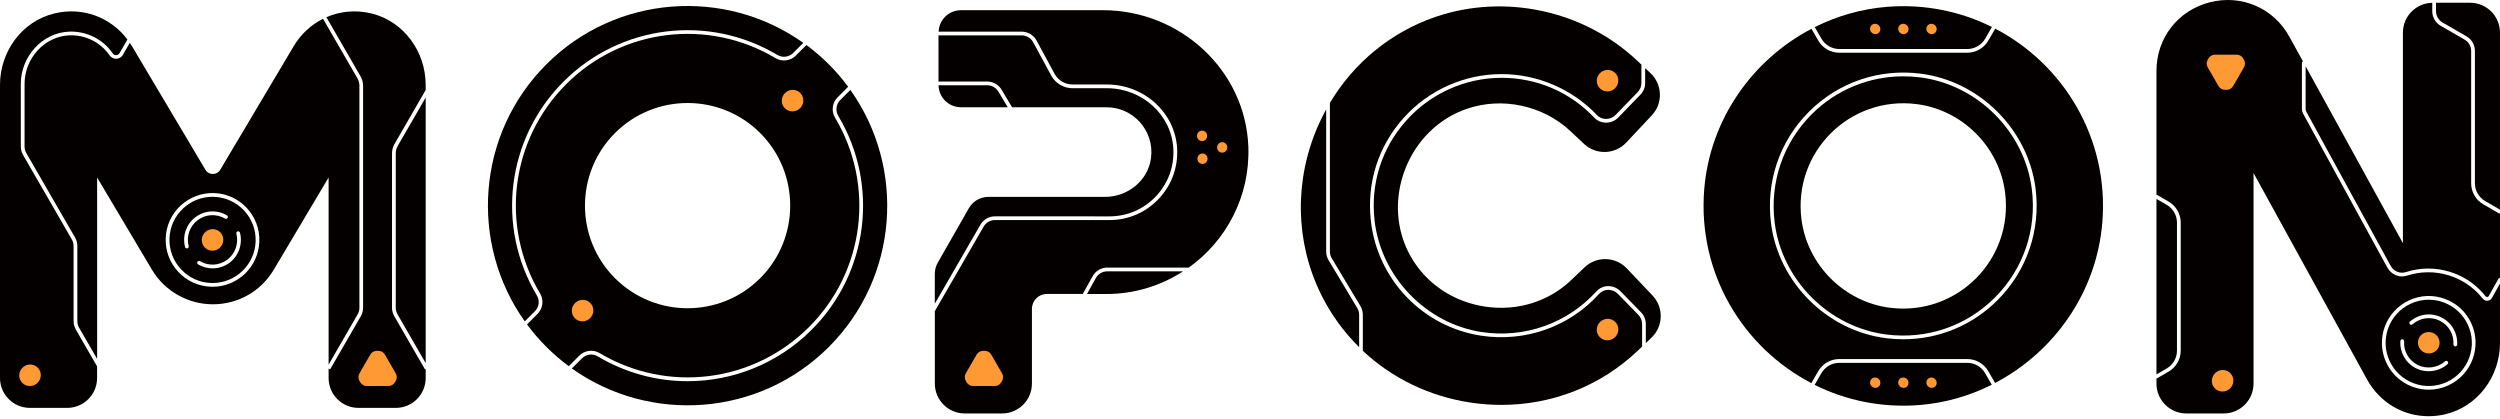 <svg width="561" height="94" viewBox="0 0 561 94" fill="none" xmlns="http://www.w3.org/2000/svg">
<path d="M88.472 70.951C88.144 70.377 87.966 69.729 87.966 69.066V34.423C87.966 33.679 88.159 32.949 88.532 32.308L95.519 20.204V19.043C95.519 11.594 90.625 4.809 83.392 3.028C79.884 2.164 76.354 2.507 73.24 3.855L80.912 17.143C81.284 17.784 81.478 18.514 81.478 19.259V69.066C81.478 69.729 81.299 70.384 80.972 70.951L74.075 82.89L73.739 82.689V84.827C73.739 88.529 76.741 91.531 80.443 91.531H88.822C92.524 91.531 95.526 88.529 95.526 84.827V82.801L95.37 82.89L88.472 70.951Z" fill="#040000"/>
<path d="M89.263 32.724C88.965 33.238 88.809 33.826 88.809 34.422V69.065C88.809 69.579 88.943 70.085 89.203 70.532L95.527 81.489V21.879L89.263 32.724Z" fill="#040000"/>
<path d="M80.651 69.064V19.257C80.651 18.661 80.495 18.072 80.197 17.558L72.488 4.211C69.836 5.537 67.542 7.622 65.918 10.348L49.413 38.109C48.668 39.36 46.85 39.36 46.106 38.109L29.607 10.348C29.458 10.095 29.287 9.857 29.131 9.611L27.567 12.315C27.261 12.844 26.725 13.171 26.114 13.194C25.526 13.186 24.945 12.941 24.602 12.441C22.531 9.447 19.098 7.756 15.478 7.935C9.981 8.196 5.512 13.082 5.512 18.832V32.887C5.512 33.401 5.646 33.908 5.906 34.355L16.848 53.311C17.176 53.877 17.355 54.532 17.355 55.195V72.073C17.355 72.587 17.489 73.094 17.75 73.541L21.794 80.542V39.829L34.084 60.499C36.952 65.325 42.158 68.282 47.767 68.282C53.435 68.282 58.552 65.37 61.449 60.499L73.739 39.829V81.823L80.257 70.532C80.517 70.085 80.651 69.578 80.651 69.064ZM47.7 64.35C47.573 64.35 47.446 64.35 47.32 64.342C44.512 64.245 41.912 63.053 39.998 60.998C38.084 58.942 37.086 56.268 37.182 53.46C37.279 50.652 38.471 48.052 40.527 46.138C42.583 44.224 45.279 43.248 48.065 43.323C53.859 43.531 58.403 48.41 58.194 54.205C58.001 59.88 53.331 64.35 47.7 64.35Z" fill="#040000"/>
<path d="M16.513 72.074V55.196C16.513 54.682 16.379 54.175 16.118 53.728L5.177 34.779C4.849 34.206 4.67 33.558 4.67 32.895V18.832C4.67 12.643 9.497 7.377 15.441 7.101C19.381 6.937 23.06 8.74 25.295 11.972C25.474 12.233 25.742 12.404 26.084 12.367C26.397 12.352 26.68 12.181 26.844 11.905L28.595 8.866C24.773 3.794 18.427 1.485 12.156 3.027C4.901 4.792 0 11.585 0 19.048V84.825C0 88.527 3.002 91.529 6.704 91.529H15.083C18.785 91.529 21.787 88.527 21.787 84.825V82.218L17.02 73.958C16.692 73.385 16.513 72.737 16.513 72.074Z" fill="#040000"/>
<path d="M48.042 44.172C47.923 44.164 47.804 44.164 47.692 44.164C45.234 44.164 42.91 45.08 41.108 46.756C39.216 48.514 38.121 50.912 38.031 53.489C37.942 56.067 38.858 58.532 40.623 60.424C42.381 62.316 44.78 63.411 47.357 63.5C47.476 63.508 47.588 63.508 47.707 63.508C52.883 63.508 57.181 59.389 57.367 54.175C57.554 48.849 53.375 44.358 48.042 44.172ZM42.337 55.225C42.396 55.448 42.255 55.679 42.031 55.731C41.994 55.739 41.964 55.746 41.927 55.746C41.741 55.746 41.569 55.62 41.525 55.434C40.877 52.879 41.808 50.242 43.901 48.7C45.956 47.173 48.712 47.024 50.925 48.328C51.126 48.447 51.193 48.7 51.074 48.901C50.954 49.102 50.701 49.169 50.5 49.05C48.578 47.918 46.18 48.045 44.4 49.378C42.582 50.704 41.77 53.005 42.337 55.225ZM51.491 58.971C50.358 59.806 49.025 60.223 47.692 60.223C46.575 60.223 45.457 59.925 44.452 59.329C44.251 59.21 44.191 58.949 44.303 58.755C44.422 58.554 44.683 58.495 44.877 58.606C46.783 59.746 49.182 59.62 50.984 58.294C52.779 56.96 53.606 54.607 53.04 52.432C52.98 52.208 53.114 51.977 53.338 51.918C53.561 51.866 53.792 51.992 53.852 52.216C54.507 54.726 53.561 57.437 51.491 58.971Z" fill="#040000"/>
<path d="M134.556 79.235C149.736 88.292 169.049 85.886 181.548 73.388C194.039 60.897 196.437 41.576 187.38 26.403C186.501 24.936 186.739 23.059 187.961 21.837L190.33 19.469C189.026 17.711 187.589 16.028 185.995 14.441C184.401 12.847 182.717 11.402 180.959 10.099L178.591 12.467C177.377 13.681 175.5 13.927 174.025 13.048C158.86 4.006 139.539 6.404 127.055 18.888C114.564 31.379 112.151 50.7 121.201 65.873C122.08 67.34 121.834 69.217 120.62 70.439L118.259 72.8C119.562 74.557 121.007 76.248 122.601 77.835C124.195 79.429 125.878 80.866 127.629 82.17L129.99 79.809C131.204 78.602 133.088 78.364 134.556 79.235ZM138.004 29.852C146.987 20.869 161.601 20.869 170.584 29.852C179.567 38.835 179.567 53.449 170.584 62.431C161.601 71.414 146.987 71.414 138.004 62.431C129.022 53.456 129.022 38.835 138.004 29.852Z" fill="#040000"/>
<path d="M188.556 22.444C187.61 23.39 187.424 24.85 188.101 25.989C197.352 41.49 194.902 61.228 182.143 73.995C174.545 81.592 164.475 85.54 154.3 85.54C147.373 85.54 140.409 83.715 134.13 79.968C132.99 79.283 131.538 79.469 130.585 80.422L128.32 82.679C145.817 95.133 170.315 93.532 185.993 77.853C201.672 62.174 203.274 37.676 190.82 20.18L188.556 22.444Z" fill="#040000"/>
<path d="M120.479 66.313C111.235 50.813 113.693 31.075 126.46 18.308C139.219 5.549 158.95 3.098 174.45 12.334C175.59 13.012 177.05 12.826 177.996 11.88L180.26 9.616C162.764 -2.831 138.273 -1.229 122.594 14.45C106.915 30.129 105.314 54.619 117.76 72.115L120.017 69.859C120.978 68.912 121.164 67.453 120.479 66.313Z" fill="#040000"/>
<path d="M430.891 17.367C429.625 17.203 428.359 17.129 427.1 17.129C419.391 17.129 412.054 20.138 406.535 25.657C400.114 32.078 397.098 40.956 398.245 50.014C399.884 62.892 410.423 73.431 423.301 75.063C432.366 76.21 441.237 73.193 447.65 66.773C454.071 60.352 457.087 51.481 455.94 42.424C454.309 29.545 443.777 19.006 430.891 17.367ZM424.098 69.059C413.842 67.756 405.552 59.473 404.248 49.217C402.334 34.163 415.049 21.449 430.102 23.363C440.358 24.667 448.641 32.949 449.944 43.206C451.859 58.259 439.144 70.966 424.098 69.059Z" fill="#040000"/>
<path d="M447.731 6.43L446.182 9.104C445.213 10.78 443.403 11.83 441.467 11.83H412.731C410.787 11.83 408.984 10.787 408.016 9.104L406.496 6.467C393.171 13.439 383.674 26.905 382.423 42.54C380.926 61.339 391.108 77.972 406.467 85.971L408.008 83.297C408.977 81.621 410.787 80.571 412.723 80.571H441.459C443.403 80.571 445.206 81.614 446.174 83.297L447.694 85.934C461.019 78.962 470.523 65.496 471.767 49.854C473.271 31.069 463.089 14.437 447.731 6.43ZM448.245 67.358C442.569 73.041 435.016 76.132 427.084 76.132C425.795 76.132 424.499 76.05 423.203 75.886C409.952 74.203 399.108 63.365 397.417 50.115C396.232 40.797 399.338 31.665 405.945 25.058C412.552 18.451 421.684 15.345 431.002 16.53C444.252 18.213 455.097 29.058 456.781 42.309C457.957 51.627 454.851 60.758 448.245 67.358Z" fill="#040000"/>
<path d="M441.46 81.422H412.724C411.086 81.422 409.551 82.308 408.732 83.723L407.205 86.368C414.214 89.853 422.258 91.567 430.75 90.889C436.522 90.427 441.989 88.818 446.957 86.338L445.453 83.731C444.633 82.308 443.106 81.422 441.46 81.422Z" fill="#040000"/>
<path d="M412.731 11H441.467C443.106 11 444.64 10.113 445.46 8.698L446.987 6.054C439.978 2.568 431.933 0.855 423.45 1.533C417.677 1.994 412.202 3.603 407.234 6.084L408.739 8.691C409.558 10.113 411.085 11 412.731 11Z" fill="#040000"/>
<path d="M367.653 70.659L363.043 65.936C362.469 65.348 361.665 65.043 360.868 65.035C360.078 65.05 359.348 65.378 358.82 65.966C352.161 73.318 342.306 76.819 332.415 75.336C319.298 73.363 309.101 62.764 307.619 49.55C306.658 41.036 309.265 32.851 314.941 26.497C320.55 20.226 328.571 16.628 336.958 16.628C345.003 16.628 352.809 19.98 358.365 25.827C358.894 26.378 359.609 26.691 360.391 26.691C361.181 26.706 361.978 26.363 362.536 25.79L367.504 20.665C368.041 20.114 368.331 19.391 368.331 18.624V14.498L367.303 13.537C355.334 2.297 337.577 -1.516 322.069 3.809C312.118 7.228 303.813 14.073 298.428 23.086V56.447C298.428 56.976 298.569 57.497 298.845 57.952L305.28 68.685C305.63 69.273 305.817 69.944 305.817 70.629V78.718C312.379 84.878 320.766 88.967 330.076 90.352C332.363 90.688 334.649 90.859 336.914 90.859C348.347 90.859 359.244 86.584 367.557 78.658L368.488 77.772V72.707C368.488 71.933 368.19 71.21 367.653 70.659Z" fill="#040000"/>
<path d="M304.566 69.115L298.131 58.382C297.781 57.793 297.594 57.123 297.594 56.445V24.551C296.574 26.413 295.658 28.357 294.891 30.383C290.116 42.971 291.107 56.773 297.602 68.251C299.635 71.841 302.13 75.073 304.991 77.904V70.619C304.983 70.09 304.834 69.569 304.566 69.115Z" fill="#040000"/>
<path d="M365.046 60.225C362.491 57.544 358.253 57.44 355.572 59.995L352.54 62.885C347.468 67.711 340.451 69.871 333.279 68.806C326.098 67.741 320.005 63.629 316.557 57.536C313.257 51.712 312.788 44.636 315.253 38.126C317.726 31.601 322.791 26.603 329.145 24.421C337.122 21.687 346.246 23.654 352.406 29.426L355.46 32.294C358.156 34.826 362.402 34.692 364.934 31.988L370.67 25.881C373.202 23.184 373.068 18.939 370.364 16.406L369.172 15.289V18.626C369.172 19.609 368.793 20.548 368.107 21.248L363.139 26.372C362.424 27.11 361.434 27.527 360.406 27.527C360.398 27.527 360.391 27.527 360.383 27.527C359.378 27.519 358.439 27.125 357.754 26.402C352.279 20.637 344.891 17.464 336.958 17.464C328.817 17.464 321.018 20.957 315.566 27.058C310.047 33.232 307.522 41.187 308.453 49.462C309.876 62.095 319.998 72.634 332.541 74.519C342.142 75.956 351.728 72.56 358.201 65.409C358.894 64.65 359.832 64.218 360.853 64.203C361.858 64.188 362.908 64.605 363.638 65.357L368.249 70.08C368.942 70.787 369.321 71.726 369.321 72.716V76.984L370.588 75.778C373.269 73.223 373.373 68.985 370.819 66.303L365.046 60.225Z" fill="#040000"/>
<path d="M280.128 32.902C279.472 15.674 264.769 2.289 247.526 2.289H215.632C212.928 2.289 210.738 4.427 210.626 7.108H229.277C230.618 7.108 231.869 7.831 232.547 8.993L236.703 16.665C237.515 18.072 239.05 18.959 240.688 18.959H248.375C256.732 18.959 263.659 25.23 264.143 33.237C264.397 37.483 262.937 41.52 260.032 44.603C257.127 47.687 253.194 49.385 248.956 49.385L223.274 49.378C222.231 49.378 221.255 49.937 220.734 50.845L209.777 69.824V86.076C209.777 89.778 212.779 92.78 216.481 92.78H224.86C228.562 92.78 231.564 89.778 231.564 86.076V69.317C231.564 67.463 233.061 65.966 234.916 65.966H242.975L245.217 61.936C245.895 60.767 247.146 60.044 248.487 60.044H266.765C275.16 54.048 280.545 44.082 280.128 32.902Z" fill="#040000"/>
<path d="M221.516 19.129H210.611C210.656 21.863 212.883 24.067 215.632 24.067H226.141L224.041 20.552C223.505 19.68 222.544 19.129 221.516 19.129Z" fill="#040000"/>
<path d="M245.931 62.354L243.92 65.974H248.307C254.638 65.974 260.522 64.09 265.491 60.887H248.478C247.428 60.887 246.452 61.445 245.931 62.354Z" fill="#040000"/>
<path d="M223.259 48.546L248.941 48.554C252.948 48.554 256.665 46.945 259.413 44.032C262.154 41.12 263.532 37.299 263.294 33.285C262.84 25.717 256.277 19.795 248.36 19.795H240.673C238.736 19.795 236.926 18.753 235.958 17.069L231.802 9.397C231.288 8.504 230.312 7.938 229.269 7.938H210.596V18.291H221.516C222.834 18.291 224.078 18.991 224.756 20.131L227.117 24.071H248.315C254.296 24.071 259.071 29.314 258.289 35.452C257.641 40.517 253.075 44.181 247.965 44.181H221.784C219.981 44.181 218.313 45.15 217.419 46.714L210.432 58.944C210 59.704 209.77 60.561 209.77 61.44V68.15L220.004 50.431C220.667 49.269 221.918 48.546 223.259 48.546Z" fill="#040000"/>
<path d="M488.511 78.691V49.955C488.511 48.316 487.625 46.782 486.21 45.962L483.908 44.637V84.016L486.21 82.683C487.632 81.864 488.511 80.329 488.511 78.691Z" fill="#040000"/>
<path d="M546.639 2.509C546.639 3.552 547.197 4.528 548.106 5.049L553.484 8.155C554.646 8.825 555.368 10.077 555.368 11.425V41.129C555.368 42.768 556.255 44.302 557.67 45.121L560.999 47.043V7.321C560.999 3.619 557.997 0.617 554.296 0.617H546.639V2.509Z" fill="#040000"/>
<path d="M558.214 67.479C558.184 67.479 558.147 67.486 558.117 67.486C557.722 67.486 557.35 67.308 557.096 66.987C553.097 61.9 546.266 59.844 540.114 61.863C538.446 62.407 536.598 61.639 535.719 60.038L516.808 25.477C516.637 25.165 516.547 24.814 516.547 24.464V14.111C516.547 13.955 516.651 13.843 516.778 13.768L513.747 8.257C510.194 1.791 503.006 -1.307 495.855 0.518C488.712 2.357 483.908 8.547 483.908 15.921V43.659L486.627 45.23C488.303 46.199 489.353 48.009 489.353 49.945V78.681C489.353 80.625 488.31 82.428 486.627 83.396L483.908 84.968V86.078C483.908 89.779 486.91 92.781 490.612 92.781H498.991C502.693 92.781 505.695 89.779 505.695 86.078V38.832L531.161 85.139C534.036 90.368 539.287 93.399 544.97 93.399C546.199 93.399 547.443 93.258 548.695 92.967C556.009 91.262 560.999 84.461 560.999 76.946V63.636L559.197 66.846C558.988 67.218 558.631 67.449 558.214 67.479ZM549.425 86.472C548.002 87.135 546.505 87.448 545.03 87.448C541.06 87.448 537.246 85.184 535.474 81.348C533.038 76.089 535.34 69.833 540.598 67.397C543.145 66.213 545.998 66.101 548.635 67.069C551.272 68.038 553.372 69.974 554.549 72.522C556.985 77.78 554.683 84.044 549.425 86.472Z" fill="#040000"/>
<path d="M548.346 67.854C547.258 67.451 546.126 67.258 545.001 67.258C543.616 67.258 542.238 67.556 540.942 68.159C536.101 70.401 533.985 76.159 536.227 81C537.315 83.346 539.244 85.127 541.672 86.02C544.1 86.914 546.729 86.802 549.068 85.722C551.415 84.635 553.195 82.706 554.089 80.278C554.982 77.85 554.871 75.22 553.791 72.881C552.711 70.543 550.774 68.748 548.346 67.854ZM549.232 81.708C548.048 82.758 546.513 83.302 544.972 83.302C544.003 83.302 543.035 83.086 542.149 82.639C539.847 81.477 538.469 79.071 538.648 76.524C538.663 76.293 538.886 76.092 539.095 76.136C539.326 76.151 539.497 76.352 539.482 76.583C539.326 78.795 540.525 80.881 542.521 81.894C544.517 82.885 546.998 82.557 548.674 81.075C548.845 80.918 549.113 80.941 549.262 81.112C549.418 81.291 549.403 81.551 549.232 81.708ZM550.975 77.723C550.968 77.723 550.96 77.723 550.945 77.723C550.714 77.708 550.543 77.507 550.551 77.276C550.692 75.049 549.493 72.971 547.504 71.98C545.493 70.967 543.08 71.28 541.352 72.784C541.18 72.933 540.912 72.919 540.763 72.747C540.614 72.576 540.629 72.308 540.801 72.159C542.789 70.423 545.568 70.066 547.877 71.243C550.163 72.382 551.541 74.773 551.385 77.343C551.377 77.552 551.191 77.723 550.975 77.723Z" fill="#040000"/>
<path d="M517.539 25.071L536.451 59.631C537.136 60.883 538.566 61.479 539.847 61.069C546.335 58.946 553.537 61.114 557.753 66.469C557.85 66.588 558.006 66.663 558.148 66.648C558.23 66.64 558.371 66.611 558.468 66.439L560.636 62.574C560.71 62.432 560.852 62.387 561.001 62.387V47.945C560.926 47.945 560.859 47.93 560.792 47.893L557.254 45.852C555.578 44.883 554.528 43.074 554.528 41.137V11.433C554.528 10.39 553.969 9.414 553.061 8.893L547.683 5.787C546.521 5.116 545.799 3.865 545.799 2.524V0.625C542.149 0.692 539.214 3.657 539.214 7.314V54.566L517.383 14.874V24.46C517.383 24.676 517.435 24.884 517.539 25.071Z" fill="#040000"/>
<path d="M275.4 33.125C275.427 32.476 274.939 31.928 274.31 31.902C273.681 31.877 273.149 32.382 273.123 33.031C273.096 33.681 273.584 34.228 274.213 34.254C274.842 34.28 275.373 33.775 275.4 33.125Z" fill="#FF9933"/>
<path d="M270.884 30.535C270.911 29.886 270.423 29.338 269.794 29.313C269.165 29.287 268.634 29.792 268.607 30.441C268.58 31.091 269.068 31.638 269.697 31.664C270.326 31.69 270.857 31.185 270.884 30.535Z" fill="#FF9933"/>
<path d="M270.978 35.66C271.005 35.011 270.517 34.464 269.888 34.438C269.259 34.412 268.728 34.917 268.701 35.566C268.674 36.216 269.162 36.763 269.791 36.789C270.42 36.815 270.951 36.31 270.978 35.66Z" fill="#FF9933"/>
<path d="M421.593 7.366C422.056 6.94 422.074 6.206 421.634 5.728C421.194 5.25 420.462 5.208 419.999 5.634C419.536 6.061 419.517 6.794 419.957 7.272C420.398 7.75 421.13 7.792 421.593 7.366Z" fill="#FF9933"/>
<path d="M427.915 7.366C428.378 6.94 428.397 6.206 427.956 5.728C427.516 5.25 426.784 5.208 426.321 5.634C425.858 6.061 425.839 6.794 426.28 7.272C426.72 7.75 427.452 7.792 427.915 7.366Z" fill="#FF9933"/>
<path d="M434.234 7.366C434.697 6.94 434.715 6.206 434.275 5.728C433.835 5.25 433.102 5.208 432.639 5.634C432.176 6.061 432.158 6.794 432.598 7.272C433.038 7.75 433.771 7.792 434.234 7.366Z" fill="#FF9933"/>
<path d="M421.595 86.741C422.058 86.315 422.076 85.581 421.636 85.103C421.196 84.625 420.464 84.583 420.001 85.009C419.537 85.436 419.519 86.169 419.959 86.647C420.4 87.125 421.132 87.167 421.595 86.741Z" fill="#FF9933"/>
<path d="M427.917 86.741C428.38 86.315 428.399 85.581 427.958 85.103C427.518 84.625 426.786 84.583 426.323 85.009C425.86 85.436 425.841 86.169 426.282 86.647C426.722 87.125 427.454 87.167 427.917 86.741Z" fill="#FF9933"/>
<path d="M434.236 86.741C434.699 86.314 434.717 85.581 434.277 85.103C433.836 84.625 433.104 84.583 432.641 85.009C432.178 85.436 432.16 86.169 432.6 86.647C433.04 87.125 433.773 87.167 434.236 86.741Z" fill="#FF9933"/>
<path d="M501.114 19.319L503.55 15.096C503.848 14.575 503.848 13.941 503.55 13.42L503.364 13.1C503.066 12.579 502.514 12.266 501.911 12.266H497.04C496.444 12.266 495.885 12.586 495.587 13.1L495.401 13.42C495.103 13.941 495.103 14.575 495.401 15.096L497.837 19.319C498.135 19.841 498.686 20.154 499.289 20.154H499.662C500.258 20.154 500.816 19.833 501.114 19.319Z" fill="#FF9933"/>
<path d="M500.381 87.21C501.37 86.299 501.445 84.77 500.548 83.796C499.65 82.822 498.121 82.77 497.131 83.682C496.142 84.593 496.067 86.122 496.965 87.096C497.862 88.07 499.392 88.121 500.381 87.21Z" fill="#FF9933"/>
<path d="M219.155 79.568L216.72 83.791C216.422 84.313 216.422 84.946 216.72 85.467L216.906 85.788C217.204 86.309 217.755 86.622 218.358 86.622H223.229C223.825 86.622 224.384 86.302 224.682 85.788L224.868 85.467C225.166 84.946 225.166 84.313 224.868 83.791L222.432 79.568C222.135 79.047 221.583 78.727 220.98 78.727H220.608C220.004 78.727 219.453 79.047 219.155 79.568Z" fill="#FF9933"/>
<path d="M83.095 79.568L80.659 83.791C80.361 84.313 80.361 84.946 80.659 85.467L80.845 85.788C81.143 86.309 81.694 86.622 82.298 86.622H87.169C87.765 86.622 88.323 86.302 88.621 85.788L88.808 85.467C89.106 84.946 89.106 84.313 88.808 83.791L86.372 79.568C86.074 79.047 85.523 78.727 84.919 78.727H84.547C83.944 78.727 83.393 79.047 83.095 79.568Z" fill="#FF9933"/>
<path d="M362.36 75.718C363.349 74.806 363.424 73.278 362.526 72.304C361.629 71.329 360.099 71.278 359.11 72.19C358.12 73.101 358.046 74.63 358.943 75.604C359.841 76.578 361.37 76.629 362.36 75.718Z" fill="#FF9933"/>
<path d="M362.356 19.866C363.345 18.955 363.42 17.426 362.522 16.452C361.625 15.478 360.095 15.427 359.106 16.338C358.116 17.25 358.042 18.778 358.939 19.752C359.837 20.727 361.366 20.777 362.356 19.866Z" fill="#FF9933"/>
<path d="M8.362 85.975C9.351 85.064 9.425 83.536 8.528 82.561C7.631 81.587 6.101 81.536 5.112 82.448C4.122 83.359 4.048 84.887 4.945 85.862C5.843 86.836 7.372 86.887 8.362 85.975Z" fill="#FF9933"/>
<path d="M179.477 24.343C180.466 23.431 180.541 21.903 179.643 20.929C178.746 19.954 177.216 19.903 176.227 20.815C175.238 21.726 175.163 23.255 176.06 24.229C176.958 25.203 178.487 25.254 179.477 24.343Z" fill="#FF9933"/>
<path d="M132.356 71.464C133.345 70.552 133.42 69.024 132.522 68.05C131.625 67.075 130.095 67.024 129.106 67.936C128.116 68.847 128.042 70.376 128.939 71.35C129.837 72.324 131.366 72.375 132.356 71.464Z" fill="#FF9933"/>
<path d="M49.322 55.6C50.312 54.689 50.386 53.161 49.489 52.186C48.592 51.212 47.062 51.161 46.073 52.072C45.083 52.984 45.009 54.512 45.906 55.487C46.804 56.461 48.333 56.512 49.322 55.6Z" fill="#FF9933"/>
<path d="M547.297 77.76C547.759 76.519 547.111 75.132 545.851 74.663C544.59 74.194 543.193 74.819 542.731 76.061C542.269 77.302 542.917 78.689 544.177 79.158C545.438 79.628 546.835 79.002 547.297 77.76Z" fill="#FF9933"/>
</svg>
